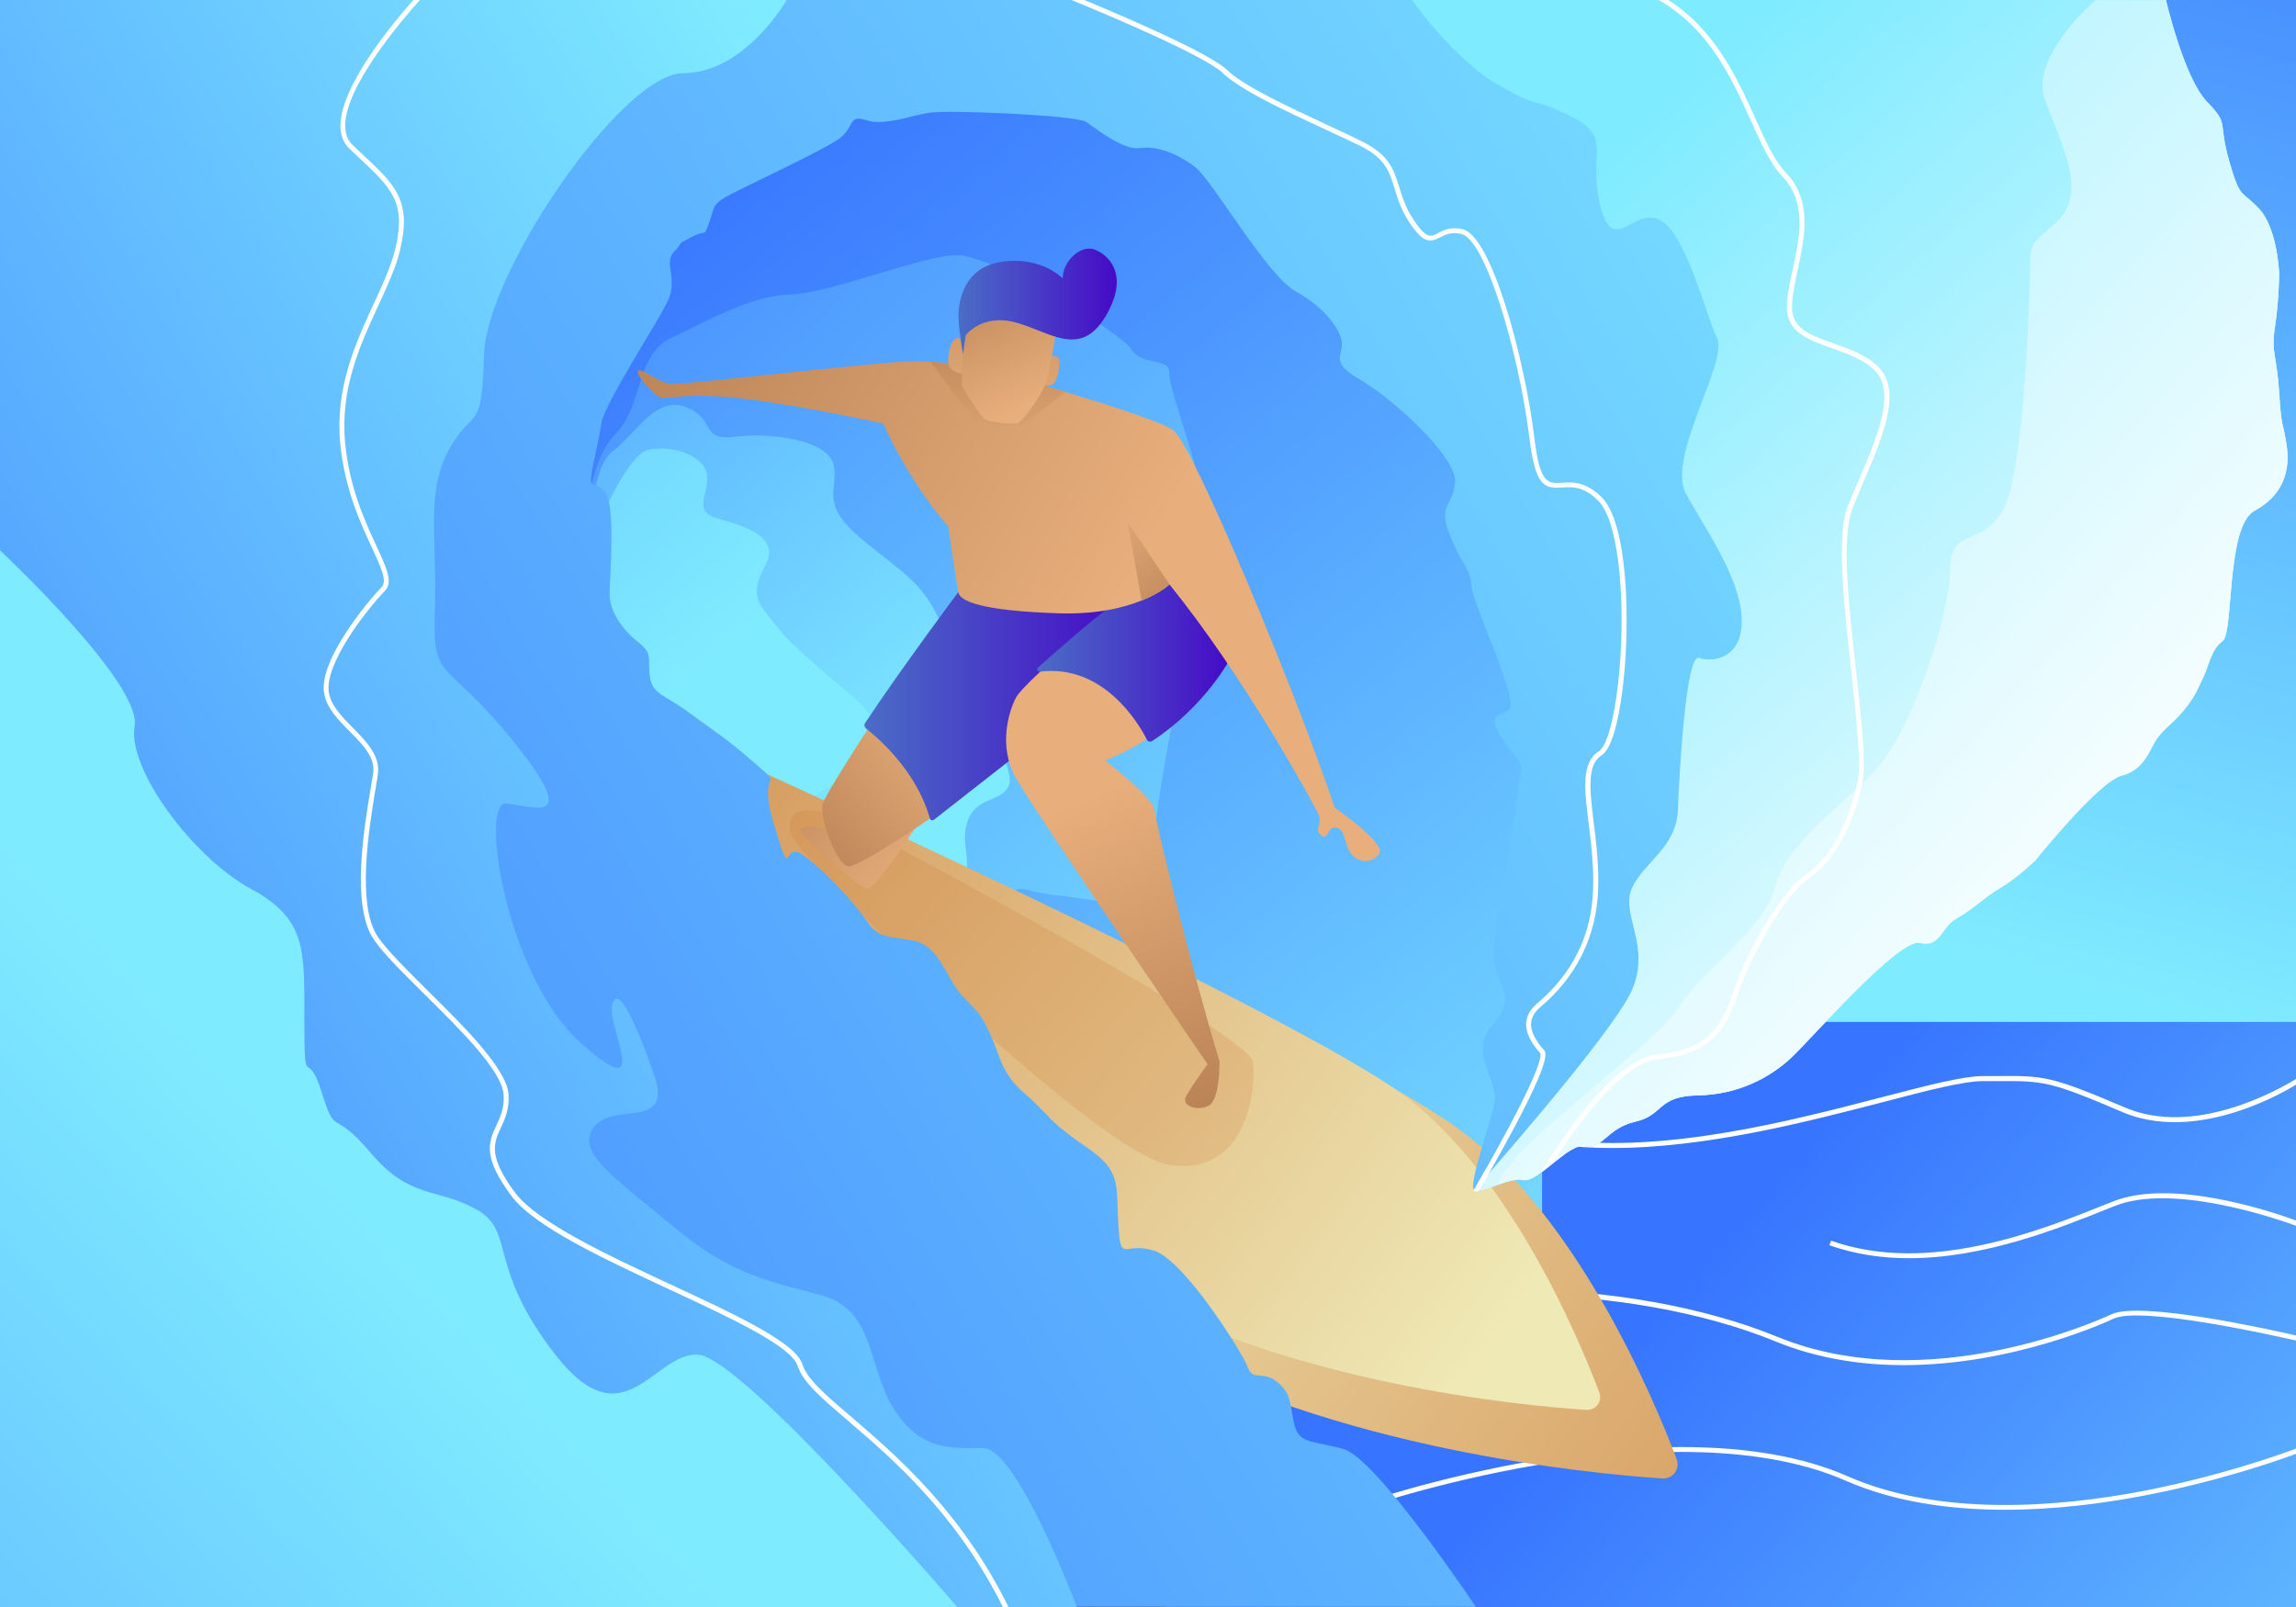 <svg xmlns="http://www.w3.org/2000/svg" id="master-artboard" width="1400" height="980" x="0" y="0" version="1.1" viewBox="0 0 1400 980" style="enable-background:new 0 0 1400 980"><rect x="0" y="0" width="1400" height="980" fill="#333333" stroke="none"/><g id="Background"><g transform="matrix(1, 0, 0, 1, -0, 0)"><linearGradient id="SVGID_1_" x1="1755.814" x2="1179.812" y1="1107.638" y2="599.637" gradientUnits="userSpaceOnUse"><stop offset="0" style="stop-color:#7febff"/><stop offset="1" style="stop-color:#3774ff"/></linearGradient><path fill="url(#SVGID_1_)" d="M1400,0v980H711c0,0-39.3-145-24.7-174.3c14.7-29.3,159.3-26.7,200-63.3 C927,705.7,1285.2,0,1285.2,0H1400z"/><g><path fill="#FFF" d="M1400,658v3.5c-5.8,3.5-17.5,10-32.2,15.1c-19.3,6.8-47.8,12.6-73.6,1.6c-44.6-19.1-48.2-19-76.3-18.9 c-2.6,0-5.5,0-8.6,0c-12,0-33.7,5.6-61.1,12.8c-46.7,12.1-107.9,28-165.2,28c-10.9,0-21.6-0.6-32.1-1.9l0.4-3 c65.1,8,140.9-11.7,196.2-26.1c27.7-7.2,49.6-12.9,61.9-12.9c3.1,0,6,0,8.6,0c28-0.2,32.3-0.2,77.5,19.1 C1337.9,693.6,1388.9,664.8,1400,658z"/></g><g><path fill="#FFF" d="M1400,814.4v3.1c-15.7-3.6-94.8-21.1-111.3-13.3c-3.3,1.6-60.8,28.3-127.9,28.3 c-25.5,0-52.5-3.9-78.3-14.5c-86.3-35.5-233.4-41.9-314.7,5.1l-1.5-2.6c38.1-22,93.2-34.1,155.4-34.1c0.7,0,1.4,0,2.1,0 c57.6,0.2,115.9,10.8,159.9,28.8c92.5,38,199.3-11.6,203.8-13.7C1304.8,793.3,1382.5,810.4,1400,814.4z"/></g><g><path fill="#FFF" d="M1400,744.3v3.2c-13.2-4.8-75.5-26-110.4-12.1l-3.8,1.5c-30.3,12.2-75.7,30.4-121.8,30.4 c-16.3,0-32.6-2.3-48.5-7.9l1-2.8c59.5,21.1,127.5-6.1,168.1-22.4l3.8-1.5C1324,718.4,1384.5,738.6,1400,744.3z"/></g><g><path fill="#FFF" d="M1400,883.4v3.2c-11.3,4.2-48.2,17.1-93.9,25.7c-24.2,4.6-53.4,8.4-83.5,8.4c-33.1,0-67.2-4.6-97.1-17.7 c-56.5-24.8-134.2-18.8-189.4-9.4c-59.9,10.3-107,26.6-107.5,26.8l-1-2.8c0.5-0.2,47.8-16.6,108-26.9 c55.6-9.5,133.9-15.6,191.1,9.6c56.5,24.8,128.4,18.7,178.8,9.2C1352.6,900.5,1390.2,887.1,1400,883.4z"/></g><linearGradient id="SVGID_2_" x1="1212.265" x2="1419.255" y1="582.706" y2="-209.254" gradientUnits="userSpaceOnUse"><stop offset="0" style="stop-color:#7febff"/><stop offset=".189" style="stop-color:#71d4ff"/><stop offset="1" style="stop-color:#3774ff"/></linearGradient><path fill="url(#SVGID_2_)" d="M 1054.1 623.2 L 1400 623.2 L 1400 0 L 1166.2 0 Z"/><linearGradient id="SVGID_3_" x1="1022.849" x2="386.85" y1="882.347" y2="104.348" gradientUnits="userSpaceOnUse"><stop offset="0" style="stop-color:#7febff"/><stop offset="1" style="stop-color:#3774ff"/></linearGradient><path fill="url(#SVGID_3_)" d="M 355 43.1 H 940.3 V 803.6 H 355 V 43.1 Z"/><linearGradient id="SVGID_4_" x1="877.52" x2="186.056" y1="712.451" y2="10.488" gradientUnits="userSpaceOnUse"><stop offset="0" style="stop-color:#7febff"/><stop offset="1" style="stop-color:#3774ff"/></linearGradient><path fill="url(#SVGID_4_)" d="M355,331.7c0,0,2.7-49.3,20-66.7c17.3-17.3,12.7-48.9,34-58.8c21.3-9.9,48-25.9,72.7-26.6 c24.7-0.7,80.7-24,102-24s99.3,46.7,106,57.3c6.7,10.7,24,4.9,23.3,14.8c-0.7,9.9,22.7,66.5,22.7,95.2s-35,166.2-32,202.1 c3,35.9-34.4,23.4-57.7,21.2c-23.3-2.2-26.7-9.9-30.5,3.9S567.2,616,501.4,623S354.3,467.3,355,331.7z"/><linearGradient id="SVGID_5_" x1="551.247" x2="107.27" y1="495.101" y2="-11.873" gradientUnits="userSpaceOnUse"><stop offset="0" style="stop-color:#7febff"/><stop offset="1" style="stop-color:#3774ff"/></linearGradient><path fill="url(#SVGID_5_)" d="M355,360.3c0,0,3.3-74,18-84.7c14.7-10.7,26.7-34.7,45.3-27.3c18.7,7.3,8,20.7,30,18 c22-2.7,56.7,2,60,17.3c3.3,15.3-9.3,23.3,17.3,45.3c26.7,22,38,26.7,49.3,54s44.3,83.3,40.5,95.3s-22.1,6.5-26.3,25.6 c-4.2,19.1,12.7,30.4-21.5,47.1c-34.2,16.6-144-14-168-69.3C375.7,426.3,355,360.3,355,360.3z"/><linearGradient id="SVGID_6_" x1="441.051" x2="-116.92" y1="394.369" y2="-271.599" gradientUnits="userSpaceOnUse"><stop offset="0" style="stop-color:#7febff"/><stop offset="1" style="stop-color:#3774ff"/></linearGradient><path fill="url(#SVGID_6_)" d="M362.3,325.7c0,0,19.3-48,32.7-51.3c13.3-3.3,34,2.7,36,14.7s-10,22.7,7.3,27.3 c17.3,4.7,30,10,30.7,20c0.7,10-15.3,20-2.7,36.3c12.7,16.3,10.8,15,35.1,36.3c24.3,21.3,31.6,24,33.6,41.3 c2,17.3-76.8,56.7-76.8,56.7S372.3,432.3,362.3,325.7z"/><linearGradient id="SVGID_7_" x1="580.136" x2="1238.136" y1="601.158" y2="1074.158" gradientUnits="userSpaceOnUse"><stop offset="0" style="stop-color:#efe9b6"/><stop offset="1" style="stop-color:#cf8343"/></linearGradient><path fill="url(#SVGID_7_)" d="M460.3,472.3c0,0,328.7,149.3,421.3,210.7c76.9,50.9,126.3,168.5,140.8,206.9 c2.2,5.9-2.4,12.1-8.7,11.7c-45.5-3-200-17.8-316.4-83.6C559.5,740,440,540.7,460.3,472.3z"/><linearGradient id="SVGID_8_" x1="905.222" x2="284.138" y1="825.325" y2="378.628" gradientUnits="userSpaceOnUse"><stop offset="0" style="stop-color:#efe9b6"/><stop offset="1" style="stop-color:#cf8343"/></linearGradient><path fill="url(#SVGID_8_)" d="M467.4,472c0,0,296.9,134.9,380.6,190.3c69.5,46,114.1,152.2,127.2,186.9c2,5.3-2.1,10.9-7.8,10.6 c-41.1-2.7-180.6-16.1-285.8-75.5C557,713.8,449.1,533.7,467.4,472z"/><linearGradient id="SVGID_9_" x1="1070.525" x2="339.681" y1="964.834" y2="349.072" gradientUnits="userSpaceOnUse"><stop offset="0" style="stop-color:#efe9b6"/><stop offset="1" style="stop-color:#cf8343"/></linearGradient><path fill="url(#SVGID_9_)" d="M511,497.3c0,0,250.7,131.8,253,150.4c2.3,18.7-5.1,69.8-50.9,62.7 c-45.7-7.2-231.5-190.7-231.5-203.3C481.7,494.3,485.5,490.9,511,497.3z"/><linearGradient id="SVGID_10_" x1="1277.473" x2="-252.536" y1="1.014" y2="905.019" gradientUnits="userSpaceOnUse"><stop offset="0" style="stop-color:#7febff"/><stop offset="1" style="stop-color:#3774ff"/></linearGradient><path fill="url(#SVGID_10_)" d="M1374.7,311.5c-17.5,9.5-12.5,74.5-19.5,79.5s-8.5,15.5-11.5,21.5s-4.5,11.5-12,20.5 s-12,11-16.5,17.5s-7.5,19-21.5,22.5s-53,52.1-53,52.1s-11.5,10.9-21,16.4s-16.5,13-26.5,18.5s-9.5,18-22.5,15s-66.5,59-79,70.5 s-31.5,22-56.5,22.5c-25,0.5-20.5,12-38,16s-20.5,17.5-30.5,15c-0.5-0.1-1-0.2-1.5-0.2c-0.3,0-0.6,0-0.9,0.1 c-1.4,0.1-2.8,0.6-4.4,1.4c-0.2,0.1-0.4,0.2-0.6,0.3c-0.3,0.2-0.6,0.3-0.9,0.5c-0.2,0.1-0.4,0.2-0.6,0.3c-0.7,0.4-1.4,0.8-2.1,1.3 c-0.5,0.3-1,0.6-1.4,1c-0.4,0.3-0.8,0.6-1.2,0.9c-2.2,1.7-4.5,3.5-6.8,5.3c-1.1,0.9-2.2,1.7-3.2,2.5c-0.3,0.2-0.6,0.5-0.9,0.7 c0,0-0.1,0.1-0.1,0.1c-0.5,0.4-1,0.7-1.4,1.1c-0.4,0.3-0.7,0.5-1.1,0.8c-0.3,0.3-0.7,0.5-1,0.7c-0.3,0.3-0.7,0.5-1,0.7 c-0.3,0.2-0.7,0.4-1,0.6c0,0,0,0,0,0c-0.3,0.2-0.6,0.4-1,0.6c-0.2,0.1-0.4,0.2-0.6,0.4c0,0,0,0,0,0c-0.2,0.1-0.4,0.2-0.6,0.3 c-0.7,0.4-1.4,0.7-2.1,0.9c-0.1,0-0.2,0.1-0.3,0.1c0,0-0.1,0-0.1,0c-0.1,0-0.2,0-0.3,0.1c-0.1,0-0.1,0-0.2,0 c-0.2,0.1-0.4,0.1-0.6,0.1c-0.1,0-0.2,0-0.3,0c-0.4,0.1-0.9,0.1-1.3,0c-0.2,0-0.4-0.1-0.5-0.1c-0.7-0.2-1.5-0.2-2.4-0.2 c-0.4,0-0.9,0-1.3,0.1c-0.8,0.1-1.6,0.2-2.4,0.3c-0.2,0-0.5,0.1-0.7,0.1c-2.7,0.6-5.5,1.5-8.3,2.5c-3.8,1.4-7.4,2.8-10.2,3.5 c0,0,0,0,0,0c-0.6,0.2-1.2,0.3-1.7,0.4c-1.3,0.2-2.4,0.1-3-0.4c-0.1,0-0.1-0.1-0.1-0.2c-2.9-4,9.7-39.1,12.6-52.8 c3-14-16-30.5-1.5-47.5s6-20.5,2-35.5s9.5-70,13-100s6.5-17.5-6.5-36s-4.5-16.5,2-21s-22-64-23-75.6c-1-11.6-5-10.9-13-30.4 s2-17.5,3-33s-38.5-51-57.5-62s-11-14.5-11.5-22.5s-10-21.5-28-31.5s-51-68-61.5-76s-23-13-33.5-11.5s-27-12-33-16s-84-7.5-96-5.5 s-27,8-38,4.5s-7,3.5-15.5,10.5s-62,31.5-70.5,36.5s-6.5,7-10,16s-0.5,3-11,8.5s-3,1.5-10,8.5s2.5,16.5-4,30.2 c-6.5,13.7-38.5,62.3-40.5,74.6s-1.5,7.7-5,25.2s0,8.5,7,16.5s3,53.5,3,63s7.5,21,17.1,28.5c9.6,7.5,5.9,9.5,7.4,21s9,11,25,23 s20,13.5,39.5,30.5s0,0,11.5,37.9c11.5,37.9,4,7.6,18,18.1s31.5,29.7,38.2,39.7c6.7,10,11.3,9.3,28,12 C573,576.3,577,597,586.5,607c9.5,10,11.8,11.3,17.8,24.7c6,13.3,6,22.7,20.7,35.3c14.7,12.7,14,16.7,36.7,32 c22.7,15.3,18.7,23.3,20.2,48c1.5,24.7,3.8,9.3,22.5,16c18.7,6.7,54,63.3,56.7,71.3s9.3,1.3,18,8.7c8.7,7.3,7.3,13.3,10,25.3 s10,10,30,15.3c20,5.3,80.8,96.3,80.8,96.3H0V0h1320.7c0,0,11,47.5,25,62s6.5,11.5,13.5,36s7.5,17.5,18.5,29.5s12,39,12,39 s0,16-2.5,32.5s1,16.5,2.5,40s2,16,4.5,32S1392.2,302,1374.7,311.5z"/><linearGradient id="SVGID_11_" x1="636.957" x2="-215.66" y1="307.628" y2="811.397" gradientUnits="userSpaceOnUse"><stop offset="0" style="stop-color:#7febff"/><stop offset="1" style="stop-color:#3774ff"/></linearGradient><path fill="url(#SVGID_11_)" d="M656.6,980c0,0-36.3-96.9-57.1-96.9c-20.8,0-37.9,1.4-54.1-23.3s-11.6-60.7-43.9-69.7 s-54.8-12-90.8-42c-36-30-60.5-45.7-48.3-61.1c12.3-15.4,48.3,2.6,36.3-31.9c-12-34.5-22.5-55.5-25.5-42 c-3,13.5,25.5,63-19.5,22.5c-45-40.5-61.5-147.2-45-145.6s46.5,14.5,4.5-37.7s-49.5-35-48-79.6c1.5-44.6-6-72.9,9-99.3 c15-26.3,19.5-7.7,21-57.5c1.5-49.8,84-171.3,121.5-171.3s63-44.6,63-44.6H0v980H656.6z"/><linearGradient id="SVGID_12_" x1="211.569" x2="-636.431" y1="733.523" y2="1533.523" gradientUnits="userSpaceOnUse"><stop offset="0" style="stop-color:#7febff"/><stop offset="1" style="stop-color:#3774ff"/></linearGradient><path fill="url(#SVGID_12_)" d="M583.7,980c0,0-131.1-152.4-158.1-153.9c-27-1.5-45,54-87,0c-42-54-24-75-48-88.5 c-24-13.5-40.5-6-64.5-34.5c-24-28.5-21-8.4-30-37.2c-9-28.8-10.5,2-10.5-42.7c0-44.6,1.5-62.7-33-81.4 c-34.5-18.7-75-72.6-70.5-98.9C86.6,416.6,0,335.6,0,335.6V980H583.7z"/><linearGradient id="SVGID_13_" x1="919.457" x2="1334.936" y1="149.44" y2="615.917" gradientUnits="userSpaceOnUse"><stop offset="0" style="stop-color:#7febff"/><stop offset="1" style="stop-color:#fff"/></linearGradient><path fill="url(#SVGID_13_)" d="M1374.7,311.5c-17.5,9.5-12.5,74.5-19.5,79.5s-8.5,15.5-11.5,21.5s-4.5,11.5-12,20.5 s-12,11-16.5,17.5s-7.5,19-21.5,22.5s-53,52.1-53,52.1s-11.5,10.9-21,16.4s-16.5,13-26.5,18.5s-9.5,18-22.5,15s-66.5,59-79,70.5 s-31.5,22-56.5,22.5c-25,0.5-20.5,12-38,16s-20.5,17.5-30.5,15s-29,22.7-38,20.7c-4-0.9-9.7,0.9-15.1,2.8 c-3.8,1.4-7.4,2.8-10.2,3.5c0,0,0,0,0,0c-3.1,0-4.7,0-4.7,0S983,631,995,604s-7-46.4,0-62.2c7-15.8,27.2-24.8,28.1-47.8 c0.9-23,4.9-95.5,12.9-92.8c8,2.8,27,0.8,26-24.2s-22-54-34-76s26-80.5,19-94.8s-19-64.2-35-72.2s-28.5,23-36.3-9 C968,93,984,84,958,71s-16-3-44-19S861,0,861,0h459.7c0,0,11,47.5,25,62s6.5,11.5,13.5,36s7.5,17.5,18.5,29.5s12,39,12,39 s0,16-2.5,32.5s1,16.5,2.5,40s2,16,4.5,32S1392.2,302,1374.7,311.5z"/><linearGradient id="SVGID_14_" x1="687.418" x2="1326.386" y1="-27.082" y2="550.389" gradientUnits="userSpaceOnUse"><stop offset="0" style="stop-color:#7febff"/><stop offset="1" style="stop-color:#fff"/></linearGradient><path fill="url(#SVGID_14_)" d="M1374.7,311.5c-17.5,9.5-12.5,74.5-19.5,79.5s-8.5,15.5-11.5,21.5s-4.5,11.5-12,20.5 s-12,11-16.5,17.5s-7.5,19-21.5,22.5s-53,52.1-53,52.1s-11.5,10.9-21,16.4s-16.5,13-26.5,18.5s-9.5,18-22.5,15s-66.5,59-79,70.5 s-31.5,22-56.5,22.5c-25,0.5-20.5,12-38,16s-20.5,17.5-30.5,15c-0.5-0.1-1-0.2-1.5-0.2c-0.3,0-0.6,0-0.9,0.1 c-1.4,0.1-2.8,0.6-4.4,1.4c-0.2,0.1-0.4,0.2-0.6,0.3c-0.3,0.2-0.6,0.3-0.9,0.5c-0.2,0.1-0.4,0.2-0.6,0.3c-0.7,0.4-1.4,0.8-2.1,1.3 c-0.5,0.3-1,0.6-1.4,1c-0.4,0.3-0.8,0.6-1.2,0.9c-2.2,1.7-4.5,3.5-6.8,5.3c-1.1,0.9-2.2,1.7-3.2,2.5c-0.3,0.2-0.6,0.5-0.9,0.7 c0,0-0.1,0.1-0.1,0.1c-0.5,0.4-1,0.7-1.4,1.1c-0.4,0.3-0.7,0.5-1.1,0.8c-0.3,0.3-0.7,0.5-1,0.7c-0.3,0.3-0.7,0.5-1,0.7 c-0.3,0.2-0.7,0.4-1,0.6c0,0,0,0,0,0c-0.3,0.2-0.6,0.4-1,0.6c-0.2,0.1-0.4,0.2-0.6,0.4c0,0,0,0,0,0c-0.2,0.1-0.4,0.2-0.6,0.3 c-0.7,0.4-1.4,0.7-2.1,0.9c-0.1,0-0.2,0.1-0.3,0.1c0,0-0.1,0-0.1,0c-0.1,0-0.2,0-0.3,0.1c-0.1,0-0.1,0-0.2,0 c-0.2,0.1-0.4,0.1-0.6,0.1c-0.1,0-0.2,0-0.3,0c-0.4,0.1-0.9,0.1-1.3,0c-0.2,0-0.4-0.1-0.5-0.1c-0.7-0.2-1.5-0.2-2.4-0.2 c-0.4,0-0.9,0-1.3,0.1c-0.8,0.1-1.6,0.2-2.4,0.3c-0.2,0-0.5,0.1-0.7,0.1c-2.7,0.6-5.5,1.5-8.3,2.5C919.1,699,1009,638,1023.1,615 c14.1-23,53-48.4,58.9-73.2c5.2-21.8,27.4-39.8,49.7-60.5c1.3-1.2,2.6-2.5,3.9-3.7c1.8-1.7,3.6-3.5,5.4-5.2 c25-24.7,48-98.3,48-124.6s18-13.7,32-36.1s17-142.6,17-155.9c0-13.3,18-15.7,23.5-31.7s-4.5-37-14.5-63s30.6-61,30.6-61h43.1 c0,0,11,47.5,25,62s6.5,11.5,13.5,36s7.5,17.5,18.5,29.5s12,39,12,39s0,16-2.5,32.5s1,16.5,2.5,40s2,16,4.5,32 S1392.2,302,1374.7,311.5z"/><g><path fill="#FFF" d="M614.9,980h-3.4c-28.5-57.2-67.8-90.8-94-113.2c-16.2-13.9-28-23.9-31.1-33.7 c-3.8-12.1-39.7-28.8-77.7-46.5c-40.7-19-82.9-38.6-96.8-57.2c-18.1-24.1-13.8-33.3-9.2-43.2c2.4-5.1,4.9-10.5,4.4-18.5 c-0.9-14.5-26-39.4-48.2-61.3c-13.1-13-25.5-25.2-31.2-33.8c-13.6-20.5-5.8-67.2-1.6-92.3c0.6-3.4,1-6.3,1.4-8.6 c1.5-9.8-6.2-17.5-14.2-25.6c-7-7-14.2-14.3-15.7-23.5c-3.2-20.2,26.9-56.1,35.1-64.6c3.5-3.6-0.2-11.6-5.8-23.7 c-7-15.1-16.6-35.7-19.4-63.3c-3.4-34.2,9.3-61.7,20.5-86c5.5-11.8,10.6-23,13.1-33.5c6.7-28.3-2.4-36.8-22.3-55.4 c-1.8-1.7-3.7-3.5-5.7-5.4c-3.5-3.3-5.4-7.8-5.5-13.4c-0.6-24,31.3-62.5,44.7-77.6h4c-11.8,13.1-46.4,53.7-45.8,77.5 c0.1,4.8,1.6,8.5,4.6,11.3c2,1.9,3.9,3.7,5.7,5.4c20.2,18.8,30.3,28.3,23.2,58.3c-2.5,10.8-7.8,22.1-13.3,34.1 c-11.1,23.9-23.6,51.1-20.2,84.5c2.7,27,12.2,47.4,19.1,62.3c6.1,13.2,10.2,22,5.2,27.1c-11.9,12.3-37,44.9-34.3,62 c1.3,8.2,8.2,15.1,14.8,21.8c8.2,8.3,16.7,16.9,15.1,28.2c-0.3,2.4-0.8,5.3-1.4,8.7c-3.8,22.9-11.8,70.6,1.2,90.1 c5.5,8.3,17.8,20.4,30.8,33.3c22.5,22.3,48.1,47.6,49.1,63.3c0.5,8.8-2.2,14.7-4.6,19.9c-4.4,9.4-8.2,17.5,8.8,40.1 c13.5,17.9,57.1,38.3,95.7,56.2c40.3,18.8,75.1,35,79.3,48.3c2.9,9,14.3,18.8,30.2,32.3C546.1,887.3,586.1,921.4,614.9,980z"/><path fill="#FFF" d="M989.8,416.7c-1.6,14.3-5.5,39-13.2,43.9c-9.2,5.8-7.2,21.4-4.8,41.2c1.5,12.2,3.2,26.1,2.7,40.6 c-1,28.4-13.2,53.2-35.2,71.7c-3.5,3-5.4,6.2-5.7,9.8c-0.3,4.8,2.2,10.1,7.8,16.4c1.3,1.5,4.5,5-18.4,47.9 c-8.6,16.1-17.7,32-21.4,38.3c-1.3,0.2-2.4,0.1-3-0.4c-0.1,0-0.1-0.1-0.1-0.2c3.2-5.5,12.8-21.9,21.7-38.8 c20.7-38.9,19.4-44.1,19-44.8c-6.2-6.9-9-13-8.6-18.6c0.3-4.4,2.6-8.3,6.7-11.8c21.7-18.3,33.2-41.7,34.1-69.5 c0.5-14.3-1.2-28-2.7-40.2c-2.6-20.8-4.6-37.2,6.2-44.1c4.8-3,9.3-19,11.8-41.7c4.8-42.7,1.5-97.2-12.1-111 c-8.9-9-15.9-8.5-22.1-8.1c-10.3,0.7-16.2-0.3-19.8-29.2c-6.5-53.5-27-121.9-41.5-125.4c-6.2-1.5-9.8,0.4-13,2 c-5.9,3-9.9,4.2-18.6-8.7c-5.3-7.9-7.4-14.9-9.3-21.1c-3.1-10.3-5.6-18.5-21.4-26.2c-6.4-3.1-13.7-6.5-21.5-10.1 c-23.8-11-50.8-23.6-61.6-33.9C735,34.2,676.5,9.5,653.3,0h7.9c26.4,11,76.3,32.5,86.8,42.5c10.4,10,37.1,22.4,60.7,33.4 c7.8,3.6,15.1,7,21.5,10.2c17,8.3,19.7,17.5,23,28c1.8,6,3.9,12.8,9,20.3c7.6,11.4,10.2,10.1,14.7,7.7c3.5-1.8,7.8-4,15-2.3 c17.7,4.3,37.8,78.7,43.8,128c3.3,27.5,8.3,27.1,16.6,26.6c6.1-0.4,14.5-1,24.4,8.9C992.7,319.3,994,379.3,989.8,416.7z"/><path fill="#FFF" d="M1131.7,408.9c3.2,28.9,6.3,56.2,3.9,68.6c0,0.2-0.1,0.4-0.1,0.6c-6,27.2-17.9,48-33.6,58.5 c-14.4,9.7-35.4,48.5-42.4,70c-7.5,22.7-17.8,36.4-48.3,39.4c-23.7,2.3-53.3,45.6-64.8,63.8c-1.1,0.9-2.2,1.7-3.2,2.5 c-0.3,0.2-0.6,0.5-0.9,0.7c0,0-0.1,0.1-0.1,0.1c-0.5,0.4-1,0.7-1.4,1.1c-0.4,0.3-0.7,0.5-1.1,0.8c5.7-9.7,41.7-69.1,71.2-72 c29-2.8,38.5-15.3,45.7-37.4c7.1-21.6,28.1-61.1,43.6-71.5c14.4-9.7,25.5-28.4,31.5-53c0.3-1.2,0.6-2.5,0.9-3.7 c2.5-11.6-0.6-39.1-3.8-68.3c-4.3-38.5-9.2-82.2-2.2-100.1c2.2-5.5,4.6-11.3,7.1-17c11.1-26,22.6-52.9,9.4-66.1 c-6.7-6.7-16.4-10.1-25.9-13.5c-14.2-5-27.6-9.8-27.6-24.7c0-7.2,1.7-15.3,3.6-23.8c4.1-19,8.7-40.5-6.2-56.1 c-7.6-8-13.2-20.4-19.6-34.7c-11.4-25.1-25.3-55.9-56.4-73.3h5.9c28.9,18.2,42.3,47.8,53.3,72.1c6.3,14.1,11.8,26.2,19.1,33.8 c15.9,16.8,11.1,39.1,6.9,58.8c-1.8,8.4-3.5,16.3-3.5,23.2c0,12.8,11.8,17,25.6,21.8c9.8,3.5,19.9,7,27,14.2 c14.7,14.7,2.8,42.5-8.7,69.4c-2.4,5.6-4.9,11.4-7,16.9C1122.6,327.5,1127.4,370.7,1131.7,408.9z"/></g></g></g><g transform="matrix(1, 0, 0, 1, -0, 0)"><linearGradient id="SVGID_15_" x1="564.714" x2="466.463" y1="536.944" y2="452.813" gradientUnits="userSpaceOnUse"><stop offset="0" style="stop-color:#e8af7c"/><stop offset="1" style="stop-color:#ba8356"/></linearGradient><path fill="url(#SVGID_15_)" d="M562.9,497.3c0,0-28.8,46-34.6,44.5c-5.8-1.5-40.8-32.6-40.4-35.2c0.4-2.5,7.6-4.4,18.5,0 C517.3,510.9,562.9,497.3,562.9,497.3z"/><linearGradient id="SVGID_16_" x1="574.778" x2="478.111" y1="432.629" y2="513.296" gradientUnits="userSpaceOnUse"><stop offset="0" style="stop-color:#e8af7c"/><stop offset="1" style="stop-color:#ba8356"/></linearGradient><path fill="url(#SVGID_16_)" d="M584.6,360.7c0,0-80.7,120-82.9,129.5c-2.2,9.5,8.7,37.1,15.6,38.2c6.9,1.1,87-51.3,115.4-82.5 c0,0,80.5-60.6,62-78.3C676.2,349.8,584.6,360.7,584.6,360.7z"/><linearGradient id="SVGID_17_" x1="527.05" x2="685.64" y1="430.523" y2="430.523" gradientUnits="userSpaceOnUse"><stop offset="0" style="stop-color:#4a6dc6"/><stop offset="1" style="stop-color:#460ac6"/></linearGradient><path fill="url(#SVGID_17_)" d="M584.6,360.7c0,0-34.4,46-57.1,80.2c-0.7,1.1-0.5,2.5,0.5,3.3c6.8,5.3,30.7,25.5,39,54.9 c0.3,1.1,1.6,1.5,2.5,0.8l49.8-39c0,0,76.8-85.8,65-93.5S584.6,360.7,584.6,360.7z"/><linearGradient id="SVGID_18_" x1="700.12" x2="779.454" y1="470.899" y2="659.565" gradientUnits="userSpaceOnUse"><stop offset="0" style="stop-color:#e8af7c"/><stop offset="1" style="stop-color:#ba8356"/></linearGradient><path fill="url(#SVGID_18_)" d="M750.2,395.1c0,0-18.5,45.3-76.4,68.7c0,0,29,22,30.1,30.2c1.1,8.2,22.2,95.8,39.7,153.1 c0,0,0.5,23.7-6.8,27.3c-7.4,3.5-16.1-0.3-13.9-5.2c2.2-4.9,13.4-20.2,13.4-20.2s-106.1-155.2-117-174.8 c-10.9-19.6-3.9-40.8,0-48.4c6-11.6,66.7-60,66.7-60s20-25.5,36.4-16S750.2,395.1,750.2,395.1z"/><linearGradient id="SVGID_19_" x1="632.406" x2="750.237" y1="400.962" y2="400.962" gradientUnits="userSpaceOnUse"><stop offset="0" style="stop-color:#4a6dc6"/><stop offset="1" style="stop-color:#460ac6"/></linearGradient><path fill="url(#SVGID_19_)" d="M699.3,451c-4.9-9.7-26.4-46.2-65.2-41.4c-1.4,0.2-2.2-1.6-1.2-2.5c9.5-8.5,34.6-30.7,45.3-37.9 c0,0,27.8-25.8,46.5-18.3s25.6,50.5,25.6,50.5s-15.2,29.1-47.6,50.4C701.5,452.7,699.9,452.3,699.3,451z"/><linearGradient id="SVGID_20_" x1="693.207" x2="391.208" y1="347.958" y2="173.958" gradientUnits="userSpaceOnUse"><stop offset="0" style="stop-color:#e8af7c"/><stop offset="1" style="stop-color:#ba8356"/></linearGradient><path fill="url(#SVGID_20_)" d="M841,520.7c-4.7,6.2-12.7,5.5-17.1,0c-4.4-5.5-3.3-14.9-9.1-16c-5.8-1.1-4.7,9.1-9.5,4.4 c-4.7-4.7,2.2-5.5-2.2-14.2c-4.4-8.7-44.2-81.8-90-138.5l0,0c-0.3,0.3-5.6,5.3-17,9.8c-11,4.5-27.8,8.6-51.3,7.8 c-46.6-1.6-59.5-7.4-60.5-12.8c-1.4-7.1-6.1-40.1-6.1-40.1s-22.3-24.5-39.7-62.8c0,0-48-10.6-83.6-15c-35.6-4.4-48.7,0.5-52.3-0.9 c-3.5-1.4-15-13.4-13.6-16.1c1.4-2.7,13.4,7.4,19.9,7.9c6.5,0.6,123.5-13.1,145.9-13.9c3.9-0.1,8.2,0,12.6,0.3 c20.8,1.5,44.2,7.2,44.2,7.2s17.4,4.9,38.1,11.2c26.6,8.1,58.6,18.3,65.6,23.3c12.4,8.7,76.4,164,98.5,230.2 C813.7,492.4,845.7,514.6,841,520.7z"/><linearGradient id="SVGID_21_" x1="615.044" x2="604.794" y1="296.88" y2="192.381" gradientUnits="userSpaceOnUse"><stop offset="0" style="stop-color:#e8af7c"/><stop offset="1" style="stop-color:#ba8356"/></linearGradient><path fill="url(#SVGID_21_)" d="M649.6,238.9c-8.3,6.8-24.6,20.1-28.2,20.8c-4.8,1-22.5,0.6-25.3-1.5c-2-1.5-19.5-25.1-28.8-37.7 c20.8,1.5,44.2,7.2,44.2,7.2S628.9,232.7,649.6,238.9z"/><linearGradient id="SVGID_22_" x1="580.674" x2="588.674" y1="259.783" y2="138.033" gradientUnits="userSpaceOnUse"><stop offset="0" style="stop-color:#e8af7c"/><stop offset="1" style="stop-color:#ba8356"/></linearGradient><path fill="url(#SVGID_22_)" d="M589.2,209.5c0,0-1.9-3.4-5.7-3.3c-3.8,0.1-6.8,13.4-4.5,17.5c2.3,4.1,8.6,4.1,8.6,4.1 L589.2,209.5z"/><linearGradient id="SVGID_23_" x1="637.858" x2="645.858" y1="263.54" y2="141.79" gradientUnits="userSpaceOnUse"><stop offset="0" style="stop-color:#e8af7c"/><stop offset="1" style="stop-color:#ba8356"/></linearGradient><path fill="url(#SVGID_23_)" d="M638.3,217.3c0,0,5.9-1.1,7.1,1c1.2,2,0.3,13.4-3.5,16c-2.3,1.6-7.5,0-7.5,0L638.3,217.3z"/><linearGradient id="SVGID_24_" x1="628.838" x2="590.172" y1="246.886" y2="161.553" gradientUnits="userSpaceOnUse"><stop offset="0" style="stop-color:#e8af7c"/><stop offset="1" style="stop-color:#ba8356"/></linearGradient><path fill="url(#SVGID_24_)" d="M591,193.7c0,0-5.2,19.8-4.4,41.8c0,0,11.1,18.7,14.4,20.4c3.3,1.6,16.9,3.1,19.6,2.2 c2.7-0.9,14.8-17,17.1-25c3.5-11.9,6.7-33.5,6.7-33.5S621.1,185.5,591,193.7z"/><linearGradient id="SVGID_25_" x1="584.42" x2="680.972" y1="183.698" y2="183.698" gradientUnits="userSpaceOnUse"><stop offset="0" style="stop-color:#4a6dc6"/><stop offset="1" style="stop-color:#460ac6"/></linearGradient><path fill="url(#SVGID_25_)" d="M588.8,204.5c0,0,9.8-13.4,30.4-7.9c20.6,5.5,39.4,22.2,54.8-3.5c15.4-25.8,1.6-38-6.8-41 c-8.5-3-19.4,7.6-19.2,17.7c0,0-12.8-13.6-37-10.2c-24.1,3.4-26.6,25.5-26.6,33c0,7.5,2.8,23.5,2.8,23.5L588.8,204.5z"/><linearGradient id="SVGID_26_" x1="664.739" x2="724.239" y1="308.029" y2="383.029" gradientUnits="userSpaceOnUse"><stop offset="0" style="stop-color:#e8af7c"/><stop offset="1" style="stop-color:#ba8356"/></linearGradient><path fill="url(#SVGID_26_)" d="M713.1,356.4L713.1,356.4c-0.3,0.3-5.6,5.3-17,9.9l-8.5-47.9L713.1,356.4z"/></g></svg>